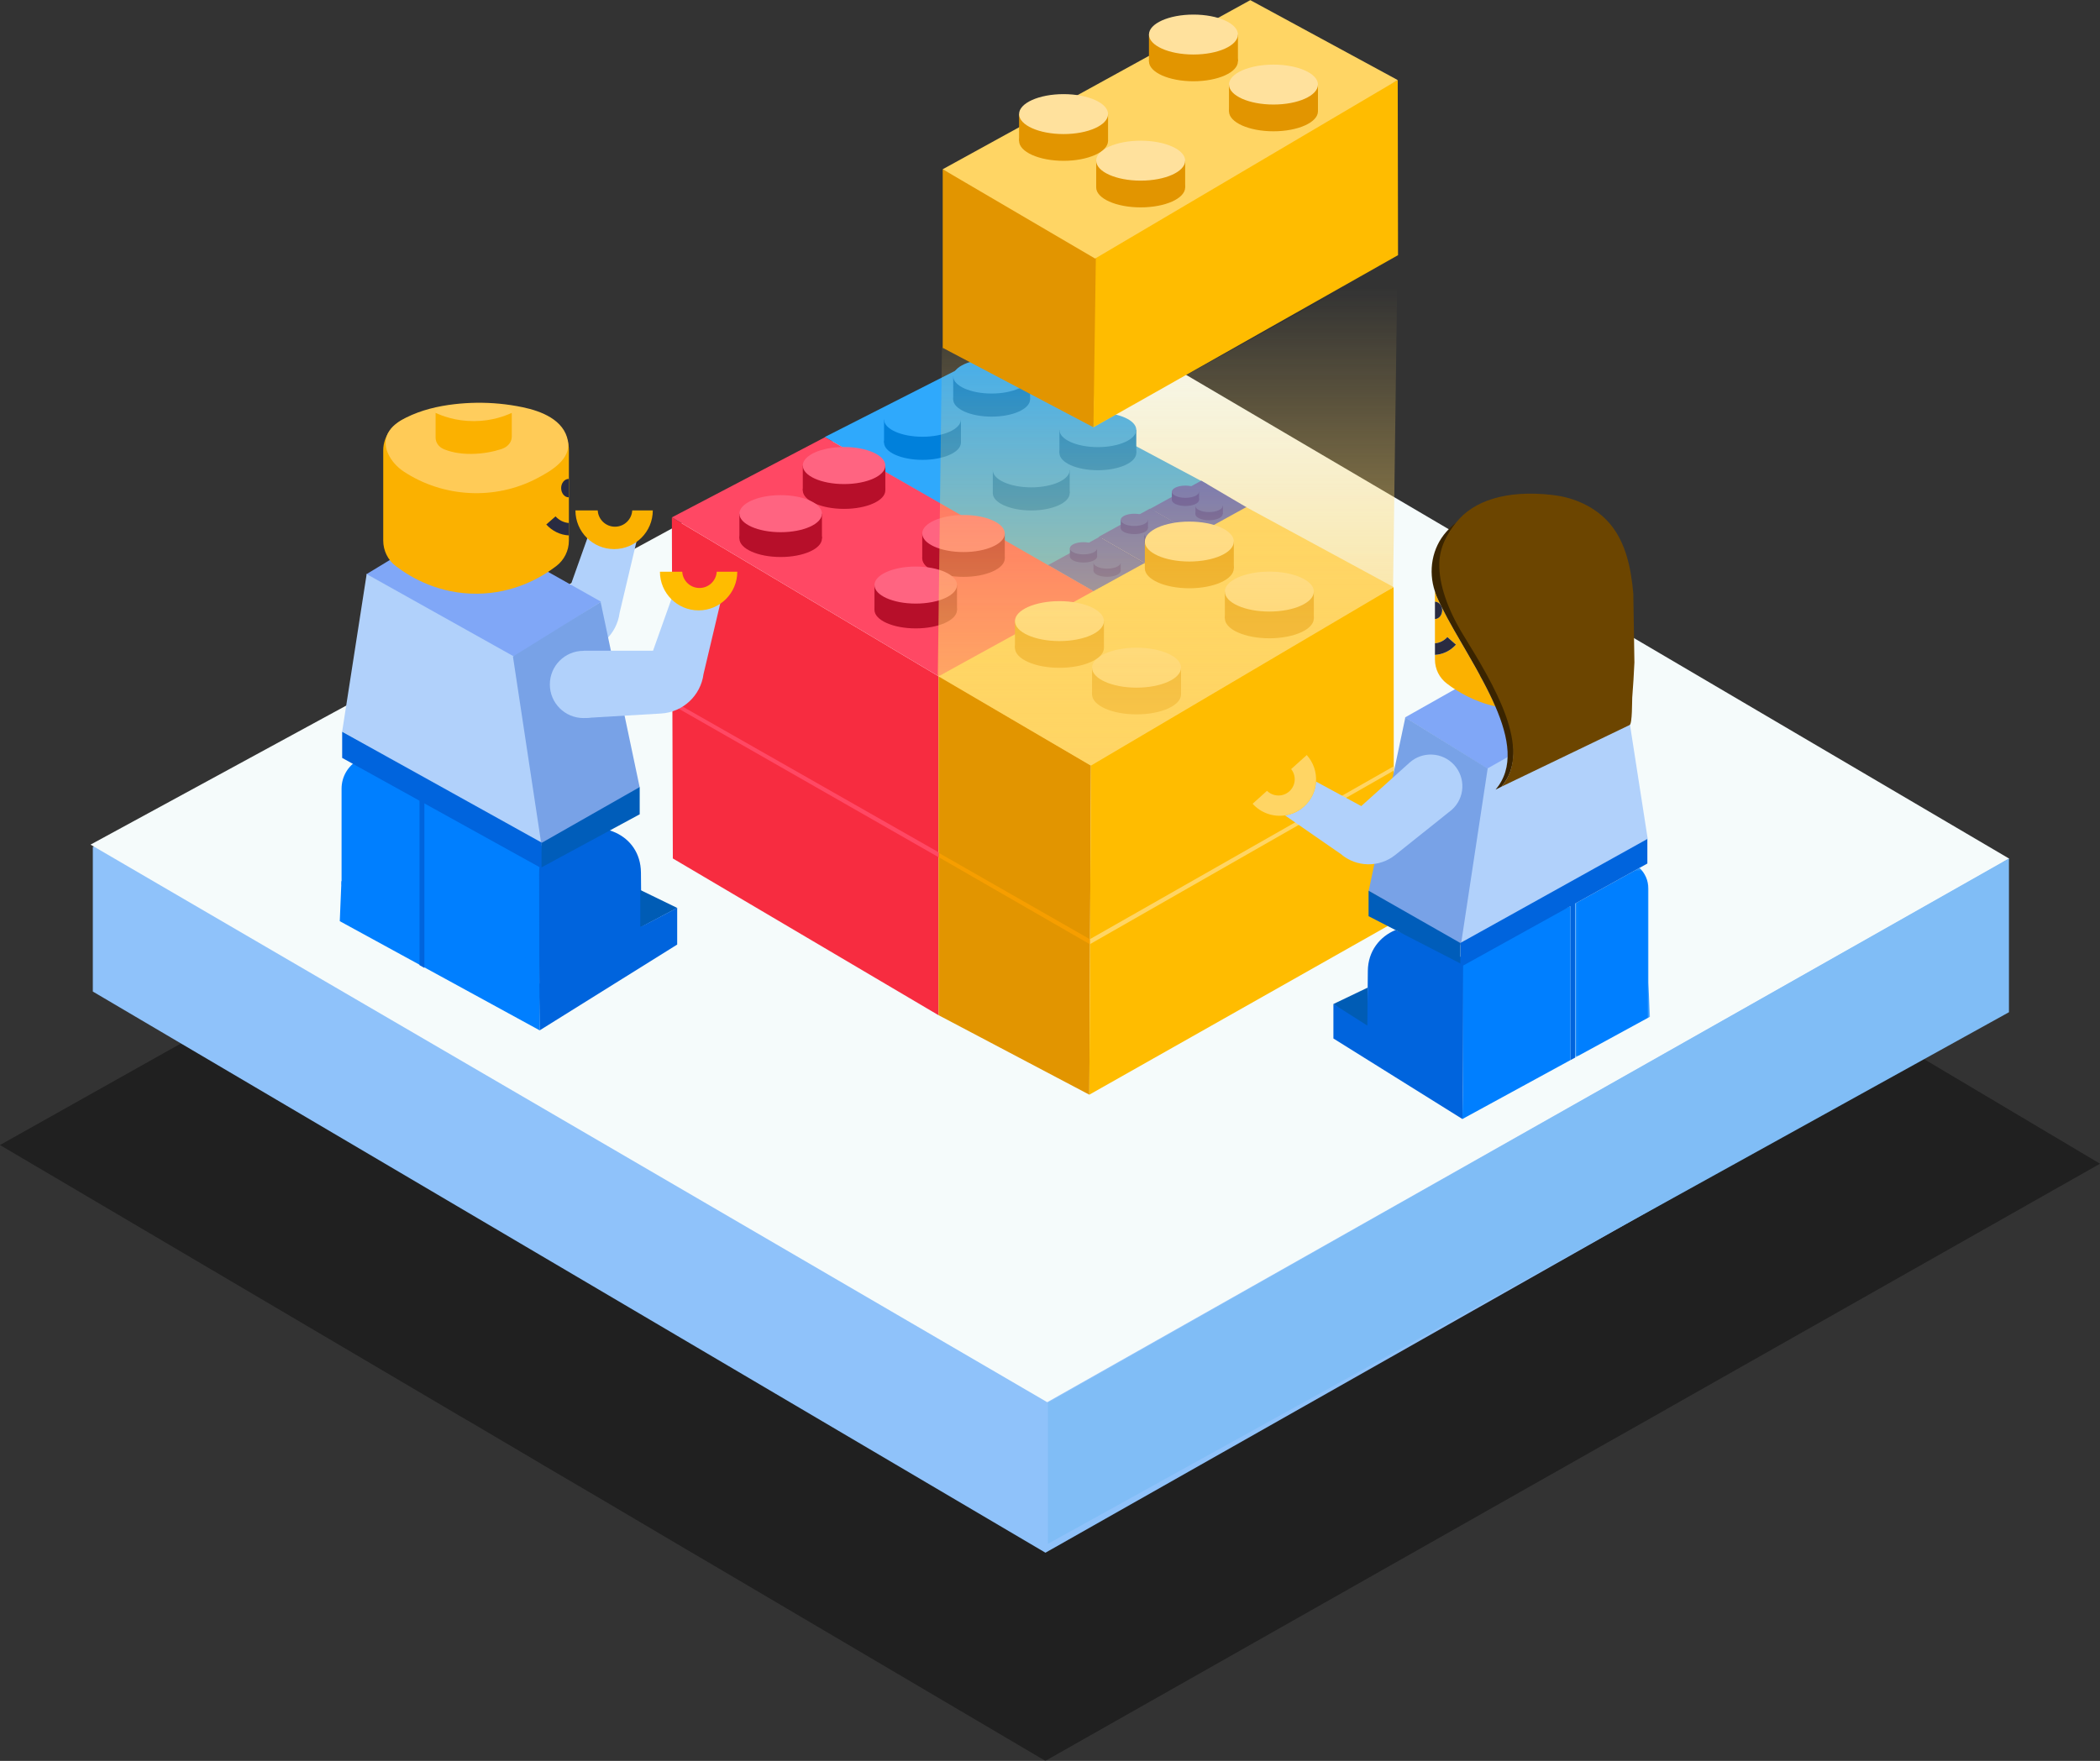 <?xml version="1.0" encoding="UTF-8"?>
<svg width="800px" height="671px" viewBox="0 0 800 671" version="1.1" xmlns="http://www.w3.org/2000/svg" xmlns:xlink="http://www.w3.org/1999/xlink">
    <rect x="0" y="0" width="800" height="671" fill="#333333" stroke="none"/>
    <!-- Generator: Sketch 48.2 (47327) - http://www.bohemiancoding.com/sketch -->
    <title>Illustration_Stay in touch@2x</title>
    <desc>Created with Sketch.</desc>
    <defs>
        <linearGradient x1="50%" y1="100%" x2="50%" y2="5.672%" id="linearGradient-1">
            <stop stop-color="#FFD564" offset="0%"></stop>
            <stop stop-color="#FFD564" stop-opacity="0" offset="100%"></stop>
        </linearGradient>
        <polygon id="path-2" points="0.035 0.184 28.511 0.184 28.511 72.445 0.035 72.445"></polygon>
    </defs>
    <g id="ILLUSTRATION" stroke="none" stroke-width="1" fill="none" fill-rule="evenodd" transform="translate(-1889, -1596)">
        <g id="Illustration_Stay-in-touch" transform="translate(1889, 1596)">
            <g id="Page-1">
                <polygon id="Fill-11" fill="#010202" opacity="0.38" points="800 443.44 644.804 531.331 640.382 533.84 637.584 535.422 633.167 537.941 616.548 547.339 611.982 549.899 592.529 560.931 588.479 563.212 398.226 670.979 266.868 593.563 262.4 590.956 234.423 574.435 230.094 571.871 207.238 558.464 202.63 555.718 179.588 542.125 175.026 539.477 0 436.323 189.363 330.004 193.409 327.723 207.187 319.991 211.8 317.384 223.764 310.681 228.372 308.126 405.307 208.784 555.662 298.159 560.084 300.813 588.293 317.571 592.715 320.224 615.571 333.77 619.388 336.055 643.361 350.295 644.106 350.76 647.737 352.906"></polygon>
                <polygon id="Fill-2" fill="#8FC2FA" points="35.364 377.832 35.364 322.753 404.75 170.473 764.409 329.233 764.409 384.31 398.267 591.669"></polygon>
                <polygon id="Fill-3" fill="#F5FBFB" points="34.489 321.847 409.439 117.907 765.415 327.193 398.945 534.316"></polygon>
                <polygon id="Fill-4" fill="#80BDF6" points="399.207 534.534 399.207 588.282 765.316 385.712 765.316 327.118"></polygon>
                <polygon id="Fill-5" fill="#2FA9FC" points="459.96 184.527 399.206 215.812 314.197 166.529 371.565 137.376"></polygon>
                <polygon id="Fill-6" fill="#353EC2" points="438.198 214.535 455.426 224.426 455.426 203.694 438.198 193.823"></polygon>
                <polygon id="Fill-7" fill="#2A2BB5" points="455.2 224.426 474.444 213.139 474.695 193.143 455.2 203.572"></polygon>
                <polygon id="Fill-8" fill="#3F50D1" points="455.431 203.797 474.922 193.332 457.633 183.168 438.198 193.868"></polygon>
                <polygon id="Fill-9" fill="#2A2BB5" points="455.426 195.863 465.854 195.863 465.854 192.689 455.426 192.689"></polygon>
                <g id="Group-96" transform="translate(255.937, 0)">
                    <path d="M199.461,195.921 C199.461,197.205 201.782,198.246 204.646,198.246 C207.508,198.246 209.829,197.205 209.829,195.921 C209.829,194.635 207.508,193.594 204.646,193.594 C201.782,193.594 199.461,194.635 199.461,195.921" id="Fill-10" fill="#2A2BB5"></path>
                    <path d="M199.461,192.802 C199.461,194.087 201.782,195.129 204.646,195.129 C207.508,195.129 209.829,194.087 209.829,192.802 C209.829,191.518 207.508,190.476 204.646,190.476 C201.782,190.476 199.461,191.518 199.461,192.802" id="Fill-12" fill="#3F50D1"></path>
                    <polygon id="Fill-14" fill="#2A2BB5" points="190.476 190.493 200.843 190.493 200.843 187.377 190.476 187.377"></polygon>
                    <path d="M190.476,190.492 C190.476,191.777 192.797,192.819 195.661,192.819 C198.523,192.819 200.844,191.777 200.844,190.492 C200.844,189.208 198.523,188.166 195.661,188.166 C192.797,188.166 190.476,189.208 190.476,190.492" id="Fill-16" fill="#2A2BB5"></path>
                    <path d="M190.476,187.376 C190.476,188.66 192.797,189.701 195.661,189.701 C198.523,189.701 200.844,188.66 200.844,187.376 C200.844,186.09 198.523,185.049 195.661,185.049 C192.797,185.049 190.476,186.09 190.476,187.376" id="Fill-17" fill="#3F50D1"></path>
                    <polygon id="Fill-18" fill="#353EC2" points="162.7 225.279 179.887 235.201 179.887 214.407 162.7 204.506"></polygon>
                    <polygon id="Fill-19" fill="#2A2BB5" points="179.748 235.167 199.077 223.911 199.329 203.971 179.748 214.371"></polygon>
                    <polygon id="Fill-20" fill="#3F50D1" points="179.887 214.407 199.328 203.97 182.083 193.834 162.701 204.505"></polygon>
                    <polygon id="Fill-21" fill="#2A2BB5" points="179.985 206.635 190.354 206.635 190.354 203.518 179.985 203.518"></polygon>
                    <path d="M179.984,206.635 C179.984,207.919 182.305,208.962 185.169,208.962 C188.031,208.962 190.354,207.919 190.354,206.635 C190.354,205.351 188.031,204.308 185.169,204.308 C182.305,204.308 179.984,205.351 179.984,206.635" id="Fill-22" fill="#2A2BB5"></path>
                    <path d="M179.984,203.519 C179.984,204.803 182.305,205.845 185.169,205.845 C188.031,205.845 190.354,204.803 190.354,203.519 C190.354,202.234 188.031,201.192 185.169,201.192 C182.305,201.192 179.984,202.234 179.984,203.519" id="Fill-23" fill="#3F50D1"></path>
                    <polygon id="Fill-24" fill="#2A2BB5" points="170.999 201.207 181.368 201.207 181.368 198.09 170.999 198.09"></polygon>
                    <path d="M170.999,201.207 C170.999,202.493 173.32,203.533 176.184,203.533 C179.046,203.533 181.369,202.493 181.369,201.207 C181.369,199.922 179.046,198.882 176.184,198.882 C173.32,198.882 170.999,199.922 170.999,201.207" id="Fill-25" fill="#2A2BB5"></path>
                    <path d="M170.999,198.09 C170.999,199.374 173.32,200.417 176.184,200.417 C179.046,200.417 181.369,199.374 181.369,198.09 C181.369,196.806 179.046,195.763 176.184,195.763 C173.32,195.763 170.999,196.806 170.999,198.09" id="Fill-26" fill="#3F50D1"></path>
                    <polygon id="Fill-27" fill="#353EC2" points="143.342 236.114 160.528 246.036 160.528 225.243 143.342 215.341"></polygon>
                    <polygon id="Fill-28" fill="#2A2BB5" points="160.39 246.002 179.716 234.747 179.969 214.806 160.39 225.206"></polygon>
                    <polygon id="Fill-29" fill="#3F50D1" points="160.529 225.242 179.968 214.806 162.725 204.67 143.343 215.34"></polygon>
                    <polygon id="Fill-30" fill="#2A2BB5" points="160.625 217.471 170.992 217.471 170.992 214.354 160.625 214.354"></polygon>
                    <path d="M160.626,217.47 C160.626,218.755 162.946,219.797 165.811,219.797 C168.673,219.797 170.993,218.755 170.993,217.47 C170.993,216.186 168.673,215.143 165.811,215.143 C162.946,215.143 160.626,216.186 160.626,217.47" id="Fill-31" fill="#2A2BB5"></path>
                    <path d="M160.626,214.354 C160.626,215.638 162.946,216.681 165.811,216.681 C168.673,216.681 170.993,215.638 170.993,214.354 C170.993,213.07 168.673,212.027 165.811,212.027 C162.946,212.027 160.626,213.07 160.626,214.354" id="Fill-32" fill="#3F50D1"></path>
                    <polygon id="Fill-33" fill="#2A2BB5" points="151.641 212.041 162.008 212.041 162.008 208.924 151.641 208.924"></polygon>
                    <path d="M151.641,212.042 C151.641,213.326 153.962,214.369 156.826,214.369 C159.688,214.369 162.008,213.326 162.008,212.042 C162.008,210.758 159.688,209.717 156.826,209.717 C153.962,209.717 151.641,210.758 151.641,212.042" id="Fill-34" fill="#2A2BB5"></path>
                    <path d="M151.641,208.925 C151.641,210.209 153.962,211.252 156.826,211.252 C159.688,211.252 162.008,210.209 162.008,208.925 C162.008,207.641 159.688,206.598 156.826,206.598 C153.962,206.598 151.641,207.641 151.641,208.925" id="Fill-35" fill="#3F50D1"></path>
                    <polygon id="Fill-36" fill="#C51D3E" points="157.538 292.382 102.132 325.228 102.132 256.573 157.538 223.793"></polygon>
                    <polygon id="Fill-37" fill="#F72C40" points="101.626 257.714 101.626 386.869 0.381 327.118 0.196 264.435 0.196 262.783 0.011 197.169"></polygon>
                    <polygon id="Fill-38" fill="#FF4864" points="101.619 257.697 0.011 197.154 58.367 166.59 162.351 226.265"></polygon>
                    <polygon id="Fill-39" fill="#B70F2A" points="49.884 186.853 81.334 186.853 81.334 177.399 49.884 177.399"></polygon>
                    <path d="M81.333,186.854 C81.333,190.754 74.293,193.911 65.609,193.911 C56.926,193.911 49.883,190.754 49.883,186.854 C49.883,182.954 56.926,179.794 65.609,179.794 C74.293,179.794 81.333,182.954 81.333,186.854" id="Fill-40" fill="#B70F2A"></path>
                    <path d="M81.333,177.398 C81.333,181.298 74.293,184.456 65.609,184.456 C56.926,184.456 49.883,181.298 49.883,177.398 C49.883,173.498 56.926,170.339 65.609,170.339 C74.293,170.339 81.333,173.498 81.333,177.398" id="Fill-41" fill="#FF6481"></path>
                    <polygon id="Fill-42" fill="#B70F2A" points="95.389 212.761 126.839 212.761 126.839 203.304 95.389 203.304"></polygon>
                    <path d="M126.839,212.76 C126.839,216.658 119.801,219.818 111.115,219.818 C102.432,219.818 95.389,216.658 95.389,212.76 C95.389,208.86 102.432,205.7 111.115,205.7 C119.801,205.7 126.839,208.86 126.839,212.76" id="Fill-43" fill="#B70F2A"></path>
                    <path d="M126.839,203.303 C126.839,207.203 119.801,210.362 111.115,210.362 C102.432,210.362 95.389,207.203 95.389,203.303 C95.389,199.405 102.432,196.245 111.115,196.245 C119.801,196.245 126.839,199.405 126.839,203.303" id="Fill-44" fill="#FF6481"></path>
                    <polygon id="Fill-45" fill="#B70F2A" points="25.739 205.193 57.188 205.193 57.188 195.739 25.739 195.739"></polygon>
                    <path d="M57.187,205.194 C57.187,209.091 50.147,212.251 41.461,212.251 C32.78,212.251 25.738,209.091 25.738,205.194 C25.738,201.294 32.78,198.134 41.461,198.134 C50.147,198.134 57.187,201.294 57.187,205.194" id="Fill-46" fill="#B70F2A"></path>
                    <path d="M57.187,195.738 C57.187,199.638 50.147,202.796 41.461,202.796 C32.78,202.796 25.738,199.638 25.738,195.738 C25.738,191.838 32.78,188.678 41.461,188.678 C50.147,188.678 57.187,191.838 57.187,195.738" id="Fill-47" fill="#FF6481"></path>
                    <polygon id="Fill-48" fill="#B70F2A" points="77.192 232.396 108.641 232.396 108.641 222.942 77.192 222.942"></polygon>
                    <path d="M108.64,232.396 C108.64,236.296 101.6,239.454 92.914,239.454 C84.233,239.454 77.19,236.296 77.19,232.396 C77.19,228.496 84.233,225.336 92.914,225.336 C101.6,225.336 108.64,228.496 108.64,232.396" id="Fill-49" fill="#B70F2A"></path>
                    <path d="M108.64,222.941 C108.64,226.839 101.6,230.001 92.914,230.001 C84.233,230.001 77.19,226.839 77.19,222.941 C77.19,219.041 84.233,215.881 92.914,215.881 C101.6,215.881 108.64,219.041 108.64,222.941" id="Fill-50" fill="#FF6481"></path>
                    <polygon id="Fill-51" fill="#E29500" points="101.619 386.848 159.042 417.134 159.674 287.308 101.619 257.696"></polygon>
                    <polygon id="Fill-52" fill="#FFBC00" points="159.043 417.134 275.077 351.522 274.959 223.71 159.673 284.167"></polygon>
                    <polygon id="Fill-53" fill="#FFD564" points="159.674 291.725 274.96 223.709 218.803 193.254 101.618 257.697"></polygon>
                    <polygon id="Fill-54" fill="#E29500" points="210.678 235.619 244.574 235.619 244.574 225.429 210.678 225.429"></polygon>
                    <path d="M210.679,235.619 C210.679,239.821 218.265,243.227 227.626,243.227 C236.987,243.227 244.575,239.821 244.575,235.619 C244.575,231.418 236.987,228.01 227.626,228.01 C218.265,228.01 210.679,231.418 210.679,235.619" id="Fill-55" fill="#E29500"></path>
                    <path d="M210.679,225.429 C210.679,229.629 218.265,233.037 227.626,233.037 C236.987,233.037 244.575,229.629 244.575,225.429 C244.575,221.227 236.987,217.821 227.626,217.821 C218.265,217.821 210.679,221.227 210.679,225.429" id="Fill-56" fill="#FFE19D"></path>
                    <polygon id="Fill-57" fill="#E29500" points="180.188 216.555 214.084 216.555 214.084 206.362 180.188 206.362"></polygon>
                    <path d="M180.189,216.556 C180.189,220.756 187.776,224.164 197.136,224.164 C206.497,224.164 214.085,220.756 214.085,216.556 C214.085,212.355 206.497,208.947 197.136,208.947 C187.776,208.947 180.189,212.355 180.189,216.556" id="Fill-58" fill="#E29500"></path>
                    <path d="M180.189,206.364 C180.189,210.567 187.776,213.972 197.136,213.972 C206.497,213.972 214.085,210.567 214.085,206.364 C214.085,202.164 206.497,198.758 197.136,198.758 C187.776,198.758 180.189,202.164 180.189,206.364" id="Fill-59" fill="#FFE19D"></path>
                    <polygon id="Fill-60" fill="#E29500" points="160.087 264.614 193.984 264.614 193.984 254.424 160.087 254.424"></polygon>
                    <path d="M160.088,264.615 C160.088,268.818 167.674,272.223 177.037,272.223 C186.396,272.223 193.984,268.818 193.984,264.615 C193.984,260.415 186.396,257.007 177.037,257.007 C167.674,257.007 160.088,260.415 160.088,264.615" id="Fill-61" fill="#E29500"></path>
                    <path d="M160.088,254.426 C160.088,258.626 167.674,262.034 177.037,262.034 C186.396,262.034 193.984,258.626 193.984,254.426 C193.984,250.223 186.396,246.818 177.037,246.818 C167.674,246.818 160.088,250.223 160.088,254.426" id="Fill-62" fill="#FFE19D"></path>
                    <polygon id="Fill-63" fill="#E29500" points="130.714 246.87 164.609 246.87 164.609 236.678 130.714 236.678"></polygon>
                    <path d="M130.716,246.87 C130.716,251.07 138.302,254.478 147.663,254.478 C157.021,254.478 164.61,251.07 164.61,246.87 C164.61,242.67 157.021,239.262 147.663,239.262 C138.302,239.262 130.716,242.67 130.716,246.87" id="Fill-64" fill="#E29500"></path>
                    <path d="M130.716,236.679 C130.716,240.881 138.302,244.287 147.663,244.287 C157.021,244.287 164.61,240.881 164.61,236.679 C164.61,232.478 157.021,229.07 147.663,229.07 C138.302,229.07 130.716,232.478 130.716,236.679" id="Fill-65" fill="#FFE19D"></path>
                    <polygon id="Fill-66" fill="#0080DB" points="80.846 168.66 110.129 168.66 110.129 159.857 80.846 159.857"></polygon>
                    <path d="M110.128,168.659 C110.128,172.288 103.575,175.231 95.487,175.231 C87.402,175.231 80.845,172.288 80.845,168.659 C80.845,165.03 87.402,162.087 95.487,162.087 C103.575,162.087 110.128,165.03 110.128,168.659" id="Fill-67" fill="#0080DB"></path>
                    <path d="M110.128,159.856 C110.128,163.485 103.575,166.428 95.487,166.428 C87.402,166.428 80.845,163.485 80.845,159.856 C80.845,156.227 87.402,153.282 95.487,153.282 C103.575,153.282 110.128,156.227 110.128,159.856" id="Fill-68" fill="#2FA9FC"></path>
                    <polygon id="Fill-69" fill="#0080DB" points="107.188 152.191 136.47 152.191 136.47 143.386 107.188 143.386"></polygon>
                    <path d="M136.469,152.19 C136.469,155.82 129.914,158.763 121.829,158.763 C113.744,158.763 107.187,155.82 107.187,152.19 C107.187,148.561 113.744,145.618 121.829,145.618 C129.914,145.618 136.469,148.561 136.469,152.19" id="Fill-70" fill="#0080DB"></path>
                    <path d="M136.469,143.385 C136.469,147.014 129.914,149.96 121.829,149.96 C113.744,149.96 107.187,147.014 107.187,143.385 C107.187,139.756 113.744,136.813 121.829,136.813 C129.914,136.813 136.469,139.756 136.469,143.385" id="Fill-71" fill="#2FA9FC"></path>
                    <polygon id="Fill-72" fill="#0080DB" points="122.277 187.939 151.56 187.939 151.56 179.136 122.277 179.136"></polygon>
                    <path d="M151.56,187.938 C151.56,191.567 145.005,194.51 136.919,194.51 C128.832,194.51 122.277,191.567 122.277,187.938 C122.277,184.309 128.832,181.366 136.919,181.366 C145.005,181.366 151.56,184.309 151.56,187.938" id="Fill-73" fill="#0080DB"></path>
                    <path d="M151.56,179.135 C151.56,182.764 145.005,185.707 136.919,185.707 C128.832,185.707 122.277,182.764 122.277,179.135 C122.277,175.506 128.832,172.563 136.919,172.563 C145.005,172.563 151.56,175.506 151.56,179.135" id="Fill-74" fill="#2FA9FC"></path>
                    <polygon id="Fill-75" fill="#0080DB" points="147.655 172.609 176.937 172.609 176.937 163.805 147.655 163.805"></polygon>
                    <path d="M176.936,172.609 C176.936,176.238 170.381,179.181 162.295,179.181 C154.208,179.181 147.653,176.238 147.653,172.609 C147.653,168.98 154.208,166.034 162.295,166.034 C170.381,166.034 176.936,168.98 176.936,172.609" id="Fill-76" fill="#0080DB"></path>
                    <path d="M176.936,163.804 C176.936,167.433 170.381,170.376 162.295,170.376 C154.208,170.376 147.653,167.433 147.653,163.804 C147.653,160.174 154.208,157.231 162.295,157.231 C170.381,157.231 176.936,160.174 176.936,163.804" id="Fill-77" fill="#2FA9FC"></path>
                    <polygon id="Fill-78" fill="#FFD564" points="159.24 359.8 159.24 357.888 275.077 291.958 275.077 293.612"></polygon>
                    <polygon id="Fill-79" fill="#F69E00" points="159.24 359.8 159.24 357.888 101.575 324.923 101.575 326.577"></polygon>
                    <polygon id="Fill-80" fill="#FF4864" points="101.685 324.821 101.685 326.715 101.627 326.654 0.197 268.675 0.197 267.027 101.627 324.763"></polygon>
                    <polygon id="Fill-81" fill="#E29500" points="103.189 132.552 160.612 162.838 162.927 93.78 103.189 64.496"></polygon>
                    <polygon id="Fill-82" fill="#FFBC00" points="160.613 162.838 276.646 97.226 276.529 30.508 162.87 88.531 161.655 89.151"></polygon>
                    <polygon id="Fill-83" fill="#FFD564" points="161.243 98.524 276.527 30.508 220.373 0.055 103.188 64.495"></polygon>
                    <polygon id="Fill-84" fill="#E29500" points="212.247 42.419 246.141 42.419 246.141 32.226 212.247 32.226"></polygon>
                    <path d="M212.248,42.419 C212.248,46.619 219.835,50.027 229.195,50.027 C238.554,50.027 246.142,46.619 246.142,42.419 C246.142,38.217 238.554,34.811 229.195,34.811 C219.835,34.811 212.248,38.217 212.248,42.419" id="Fill-85" fill="#E29500"></path>
                    <path d="M212.248,32.228 C212.248,36.43 219.835,39.836 229.195,39.836 C238.554,39.836 246.142,36.43 246.142,32.228 C246.142,28.028 238.554,24.62 229.195,24.62 C219.835,24.62 212.248,28.028 212.248,32.228" id="Fill-86" fill="#FFE19D"></path>
                    <polygon id="Fill-87" fill="#E29500" points="181.759 23.354 215.653 23.354 215.653 13.164 181.759 13.164"></polygon>
                    <path d="M181.759,23.354 C181.759,27.557 189.345,30.962 198.706,30.962 C208.064,30.962 215.653,27.557 215.653,23.354 C215.653,19.154 208.064,15.748 198.706,15.748 C189.345,15.748 181.759,19.154 181.759,23.354" id="Fill-88" fill="#E29500"></path>
                    <path d="M181.759,13.165 C181.759,17.365 189.345,20.773 198.706,20.773 C208.064,20.773 215.653,17.365 215.653,13.165 C215.653,8.962 208.064,5.557 198.706,5.557 C189.345,5.557 181.759,8.962 181.759,13.165" id="Fill-89" fill="#FFE19D"></path>
                    <polygon id="Fill-90" fill="#E29500" points="161.656 71.416 195.552 71.416 195.552 61.224 161.656 61.224"></polygon>
                    <path d="M161.657,71.416 C161.657,75.616 169.244,79.024 178.605,79.024 C187.963,79.024 195.554,75.616 195.554,71.416 C195.554,67.214 187.963,63.808 178.605,63.808 C169.244,63.808 161.657,67.214 161.657,71.416" id="Fill-91" fill="#E29500"></path>
                    <path d="M161.657,61.224 C161.657,65.425 169.244,68.833 178.605,68.833 C187.963,68.833 195.554,65.425 195.554,61.224 C195.554,57.024 187.963,53.616 178.605,53.616 C169.244,53.616 161.657,57.024 161.657,61.224" id="Fill-92" fill="#FFE19D"></path>
                    <polygon id="Fill-93" fill="#E29500" points="132.283 53.67 166.18 53.67 166.18 43.48 132.283 43.48"></polygon>
                    <path d="M132.283,53.669 C132.283,57.871 139.872,61.277 149.233,61.277 C158.591,61.277 166.18,57.871 166.18,53.669 C166.18,49.469 158.591,46.061 149.233,46.061 C139.872,46.061 132.283,49.469 132.283,53.669" id="Fill-94" fill="#E29500"></path>
                    <path d="M132.283,43.479 C132.283,47.68 139.872,51.088 149.233,51.088 C158.591,51.088 166.18,47.68 166.18,43.479 C166.18,39.277 158.591,35.871 149.233,35.871 C139.872,35.871 132.283,39.277 132.283,43.479" id="Fill-95" fill="#FFE19D"></path>
                </g>
                <g id="Group-99" transform="translate(357.268, 98.385)" fill="url(#linearGradient-1)" opacity="0.81">
                    <polygon id="Fill-97" points="59.021 64.283 1.57 34.002 0 159.216 58.084 193.239 173.428 125.233 175.115 0"></polygon>
                </g>
            </g>
            <g id="Group" transform="translate(129.442, 153.471)">
                <path d="M73.675,83.988 C73.675,91.061 67.941,96.798 60.865,96.798 C53.789,96.798 48.059,91.061 48.059,83.988 C48.059,76.914 53.789,71.182 60.865,71.182 C67.941,71.182 73.675,76.914 73.675,83.988" id="Fill-217" fill="#FF6481"></path>
                <path d="M60.98,71.128 L87.373,71.128 L94.454,51.233 L113.12,52.519 L106.604,80.03 C105.531,88.269 98.732,94.583 90.414,95.072 L60.98,96.798 L60.98,71.128 Z" id="Fill-219" fill="#B1D1FB"></path>
                <path d="M111.41,41.031 C111.203,44.489 108.346,47.234 104.835,47.234 C101.323,47.234 98.466,44.489 98.263,41.031 L89.77,41.031 C89.77,49.167 96.367,55.767 104.508,55.767 C112.644,55.767 119.241,49.167 119.241,41.031 L111.41,41.031 Z" id="Fill-221" fill="#FBB100"></path>
                <polygon id="Fill-223" fill="#80A7F7" points="99.518 75.809 66.066 97.235 10.038 65.397 44.221 44.659"></polygon>
                <polygon id="Fill-225" fill="#B1D1FB" points="0.907 125.286 77.982 168.66 70.378 98.943 10.237 65.288"></polygon>
                <polygon id="Fill-227" fill="#78A2E7" points="114.253 146.571 76.856 168.66 65.968 96.708 99.376 75.942"></polygon>
                <path d="M87.277,52.528 C87.277,56.352 85.5,59.943 82.425,62.272 C76.643,66.705 66.295,72.625 52.353,72.766 C37.995,72.903 27.32,66.797 21.397,62.272 C18.321,59.988 16.549,56.352 16.549,52.479 L16.549,18.068 C16.549,12.613 20.396,7.714 25.522,5.755 C32.657,3.007 42.727,0.453 51.913,0.453 C61.144,0.453 71.612,3.007 78.789,5.755 C83.915,7.714 87.277,12.613 87.277,18.068 L87.277,52.528 Z" id="Fill-229" fill="#FBB100"></path>
                <path d="M51.981,0.007 C49.227,0.049 46.473,0.224 43.736,0.536 C37.354,1.273 31.006,2.78 25.261,5.653 C22.869,6.856 20.527,8.347 18.984,10.533 C15.044,16.124 19.408,22.94 24.296,26.17 C39.376,36.15 59.095,37.22 75.103,28.814 C80.365,26.05 88.215,21.603 86.905,14.525 C85.416,6.506 76.788,3.196 69.707,1.714 C63.883,0.494 57.93,-0.072 51.981,0.007" id="Fill-231" fill="#FFCB57"></path>
                <path d="M36.498,3.74 C36.498,5.557 43.043,7.027 51.119,7.027 C59.191,7.027 65.741,5.557 65.741,3.74 C65.741,1.924 59.191,0.453 51.119,0.453 C43.043,0.453 36.498,1.924 36.498,3.74" id="Fill-233" fill="#FFCD5D"></path>
                <path d="M65.514,12.943 C65.514,15.02 63.982,16.852 61.659,17.621 C58.864,18.547 54.793,19.457 50.085,19.494 C45.293,19.532 41.864,18.618 39.624,17.679 C37.653,16.852 36.498,15.116 36.498,13.28 L36.498,3.854 C38.837,4.942 44.088,7.036 51.194,6.999 C58.085,6.965 63.179,4.942 65.514,3.854 L65.514,12.943 Z" id="Fill-235" fill="#FBB100"></path>
                <path d="M0.68,183.365 C0.68,183.669 0.842,183.951 1.112,184.101 L74.716,225.224 C75.281,225.54 75.974,225.132 75.974,224.484 L77.302,169.375 C77.302,169.088 75.713,167.736 75.472,167.599 L19.535,136.078 C11.102,131.323 0.68,137.421 0.68,147.106 L0.68,183.365 Z" id="Fill-237" fill="#007FFF"></path>
                <path d="M75.942,179.241 L76.034,226.013 L114.933,201.374 L114.725,179.025 C114.592,164.329 98.76,157.856 85.904,165.006 C79.742,168.432 75.93,172.199 75.942,179.241 Z" id="Fill-239" fill="#0064DD"></path>
                <polygon id="Fill-241" fill="#005CB5" points="114.48 199.943 128.535 192.495 114.48 185.662"></polygon>
                <path d="M128.535,192.462 L128.535,206.459 L76.138,239.161 L75.942,221.397 L113.848,197.146 C113.997,198.97 114.313,199.795 114.797,199.622 C115.281,199.449 119.861,197.063 128.535,192.462 Z" id="Fill-243" fill="#0064DD"></path>
                <polygon id="Fill-245" fill="#007FFF" points="76.169 239.161 0 197.546 0.628 182.261 75.974 213.91"></polygon>
                <polygon id="Fill-247" fill="#0064DD" points="30.377 214.302 30.377 148.484 32.225 150.36 32.225 215.358"></polygon>
                <path d="M105.639,107.337 C105.639,114.411 99.906,120.147 92.831,120.147 C85.756,120.147 80.023,114.411 80.023,107.337 C80.023,100.264 85.756,94.531 92.831,94.531 C99.906,94.531 105.639,100.264 105.639,107.337" id="Fill-249" fill="#B1D1FB"></path>
                <path d="M92.944,94.477 L119.336,94.477 L126.418,74.582 L145.084,75.868 L138.568,103.38 C137.49,111.623 130.695,117.932 122.378,118.422 L92.944,120.147 L92.944,94.477 Z" id="Fill-251" fill="#B1D1FB"></path>
                <path d="M143.597,64.381 C143.394,67.838 140.537,70.583 137.025,70.583 C133.514,70.583 130.657,67.838 130.454,64.381 L121.961,64.381 C121.961,72.516 128.557,79.116 136.694,79.116 C144.835,79.116 151.431,72.516 151.431,64.381 L143.597,64.381 Z" id="Fill-253" fill="#FFBC00"></path>
                <polygon id="Fill-255" fill="#0064DD" points="0.907 125.361 0.907 135.333 77.076 177.501 76.88 167.591"></polygon>
                <polygon id="Fill-257" fill="#005DBA" points="76.849 177.047 76.849 167.736 114.253 146.444 114.253 156.825"></polygon>
                <path d="M87.277,45.825 L87.277,50.553 C83.933,50.365 80.921,48.864 78.663,46.388 L82.19,43.298 C83.556,44.795 85.391,45.683 87.277,45.825" id="Fill-259" fill="#292B41"></path>
                <path d="M87.219,29.017 L87.219,36.044 C85.611,36.044 84.33,34.461 84.33,32.51 C84.33,30.6 85.611,29.017 87.219,29.017" id="Fill-261" fill="#292B41"></path>
            </g>
            <g id="Page-1" transform="translate(477.189, 187.929)">
                <polygon id="Fill-1" fill="#B1D1FB" points="85.343 107.078 78.209 172.513 150.524 131.8 141.771 75.489"></polygon>
                <polygon id="Fill-2" fill="#80A7F7" points="109.814 56.22 58.033 85.465 89.386 104.959 141.457 75.619"></polygon>
                <polygon id="Fill-3" fill="#78A2E7" points="44.205 151.6 79.32 172.287 89.544 104.908 58.172 85.463"></polygon>
                <g id="Group-32">
                    <path d="M76.806,103.588 C72.346,98.638 64.717,98.24 59.765,102.694 L41.388,119.234 L24.154,109.898 C23.947,113.405 22.414,116.837 19.595,119.371 C17.485,121.271 14.952,122.401 12.336,122.783 L33.601,137.504 C39.53,142.585 48.236,142.734 54.332,137.861 L75.914,120.62 C80.866,116.163 81.264,108.538 76.806,103.588" id="Fill-4" fill="#B1D1FB"></path>
                    <path d="M24.154,109.898 C24.37,106.319 23.208,102.663 20.62,99.789 L14.678,105.135 C16.713,107.684 16.442,111.404 13.988,113.612 C11.532,115.821 7.8,115.705 5.481,113.413 L0,118.345 C3.228,121.928 7.897,123.432 12.336,122.783 C14.95,122.401 17.485,121.271 19.595,119.371 C22.414,116.837 23.945,113.405 24.154,109.898" id="Fill-6" fill="#FFD564"></path>
                    <polygon id="Fill-8" fill="#005CB5" points="43.831 188.409 30.777 194.66 44.39 205.47"></polygon>
                    <g id="Group-12" transform="translate(122.843, 142.602)">
                        <mask id="mask-3" fill="white">
                            <use xlink:href="#path-2"></use>
                        </mask>
                        <g id="Clip-11"></g>
                        <path d="M27.923,43.962 L27.923,8.145 C27.923,4.916 26.591,2.149 24.541,0.184 L0.035,13.762 L0.035,72.445 L28.512,56.913 L27.923,43.962 Z" id="Fill-10" fill="#007FFF" mask="url(#mask-3)"></path>
                    </g>
                    <polygon id="Fill-13" fill="#007FFF" points="79.914 175.092 80.098 226.008 79.914 238.48 121.109 216.011 121.109 157.342"></polygon>
                    <path d="M147.384,142.785 L150.378,141.126 L150.378,131.763 L79.129,171.404 L79.129,176.679 L54.418,166.467 C48.432,168.947 43.961,174.53 43.891,182.012 L43.831,188.409 L43.698,202.872 L30.776,194.66 L30.776,207.795 L79.915,238.48 L80.097,226.008 L80.184,180.021 L121.108,157.344 L121.108,216.013 L122.878,215.084 L122.878,156.366 L147.384,142.785 Z" id="Fill-15" fill="#0064DD"></path>
                    <polygon id="Fill-17" fill="#005DBA" points="79.124 179.195 79.128 171.404 44.174 151.479 44.174 161.188 54.418 166.466"></polygon>
                    <path d="M71.637,42.639 C71.066,41.461 70.527,40.304 70.052,39.184 C69.813,38.622 69.651,38.035 69.458,37.461 L69.458,41.345 C70.353,41.345 71.135,41.862 71.637,42.639" id="Fill-19" fill="#FBB100"></path>
                    <path d="M72.216,44.628 C72.216,46.467 70.99,47.954 69.459,47.954 L69.459,57.193 C71.21,57.06 72.917,56.231 74.187,54.829 L77.47,57.717 C75.371,60.038 72.567,61.438 69.459,61.612 L69.459,63.41 C69.459,66.997 71.123,70.369 74.012,72.557 C77.985,75.601 84.262,79.384 92.468,81.25 C86.882,68.337 77.611,54.715 72.023,43.444 C72.145,43.813 72.216,44.211 72.216,44.628" id="Fill-21" fill="#FBB100"></path>
                    <path d="M74.187,54.828 C72.918,56.23 71.208,57.06 69.46,57.193 L69.46,61.612 C72.567,61.44 75.369,60.038 77.471,57.719 L74.187,54.828 Z" id="Fill-23" fill="#292B41"></path>
                    <path d="M72.216,44.628 C72.216,44.211 72.145,43.813 72.023,43.444 C71.888,43.172 71.766,42.909 71.637,42.639 C71.135,41.862 70.353,41.345 69.459,41.345 L69.459,47.954 C70.99,47.954 72.216,46.467 72.216,44.628" id="Fill-25" fill="#292B41"></path>
                    <path d="M77.538,11.176 C76.213,12.244 74.97,13.397 73.844,14.656 C68.305,20.853 66.826,29.645 69.458,37.461 C69.651,38.036 69.813,38.62 70.052,39.185 C70.527,40.304 71.066,41.462 71.636,42.639 C71.767,42.909 71.887,43.172 72.024,43.444 C77.611,54.715 86.883,68.337 92.468,81.251 C97.656,93.251 99.666,104.64 92.542,112.964 C92.542,112.964 93.469,112.502 95.029,111.724 C94.888,111.795 94.789,111.84 94.789,111.84 C106.912,97.675 92.862,72.798 81.235,53.867 C70.431,36.281 69.84,20.915 77.538,11.176 Z" id="Fill-27" fill="#3A2400"></path>
                    <g id="Group-31" transform="translate(70.983, 0)" fill="#6C4500">
                        <path d="M74.039,38.255 C73.206,28.823 71.285,18.992 65.196,11.736 C65.122,11.646 65.045,11.555 64.966,11.464 C60.102,5.821 53.018,2.321 45.672,1.037 C44.871,0.896 44.056,0.78 43.228,0.682 C25.729,-1.352 13.125,2.864 6.555,11.176 C3.091,15.559 0.28,20.442 0.129,26.829 C-0.056,34.633 3.324,44.352 9.265,54.023 C20.892,72.954 35.929,97.674 23.806,111.84 C23.806,111.84 23.905,111.794 24.046,111.726 C27.565,110.031 72.641,88.338 72.641,88.338 C73.687,87.832 73.537,79.099 73.629,77.919 C73.977,73.444 74.272,68.965 74.461,64.479" id="Fill-29"></path>
                    </g>
                </g>
            </g>
        </g>
    </g>
</svg>